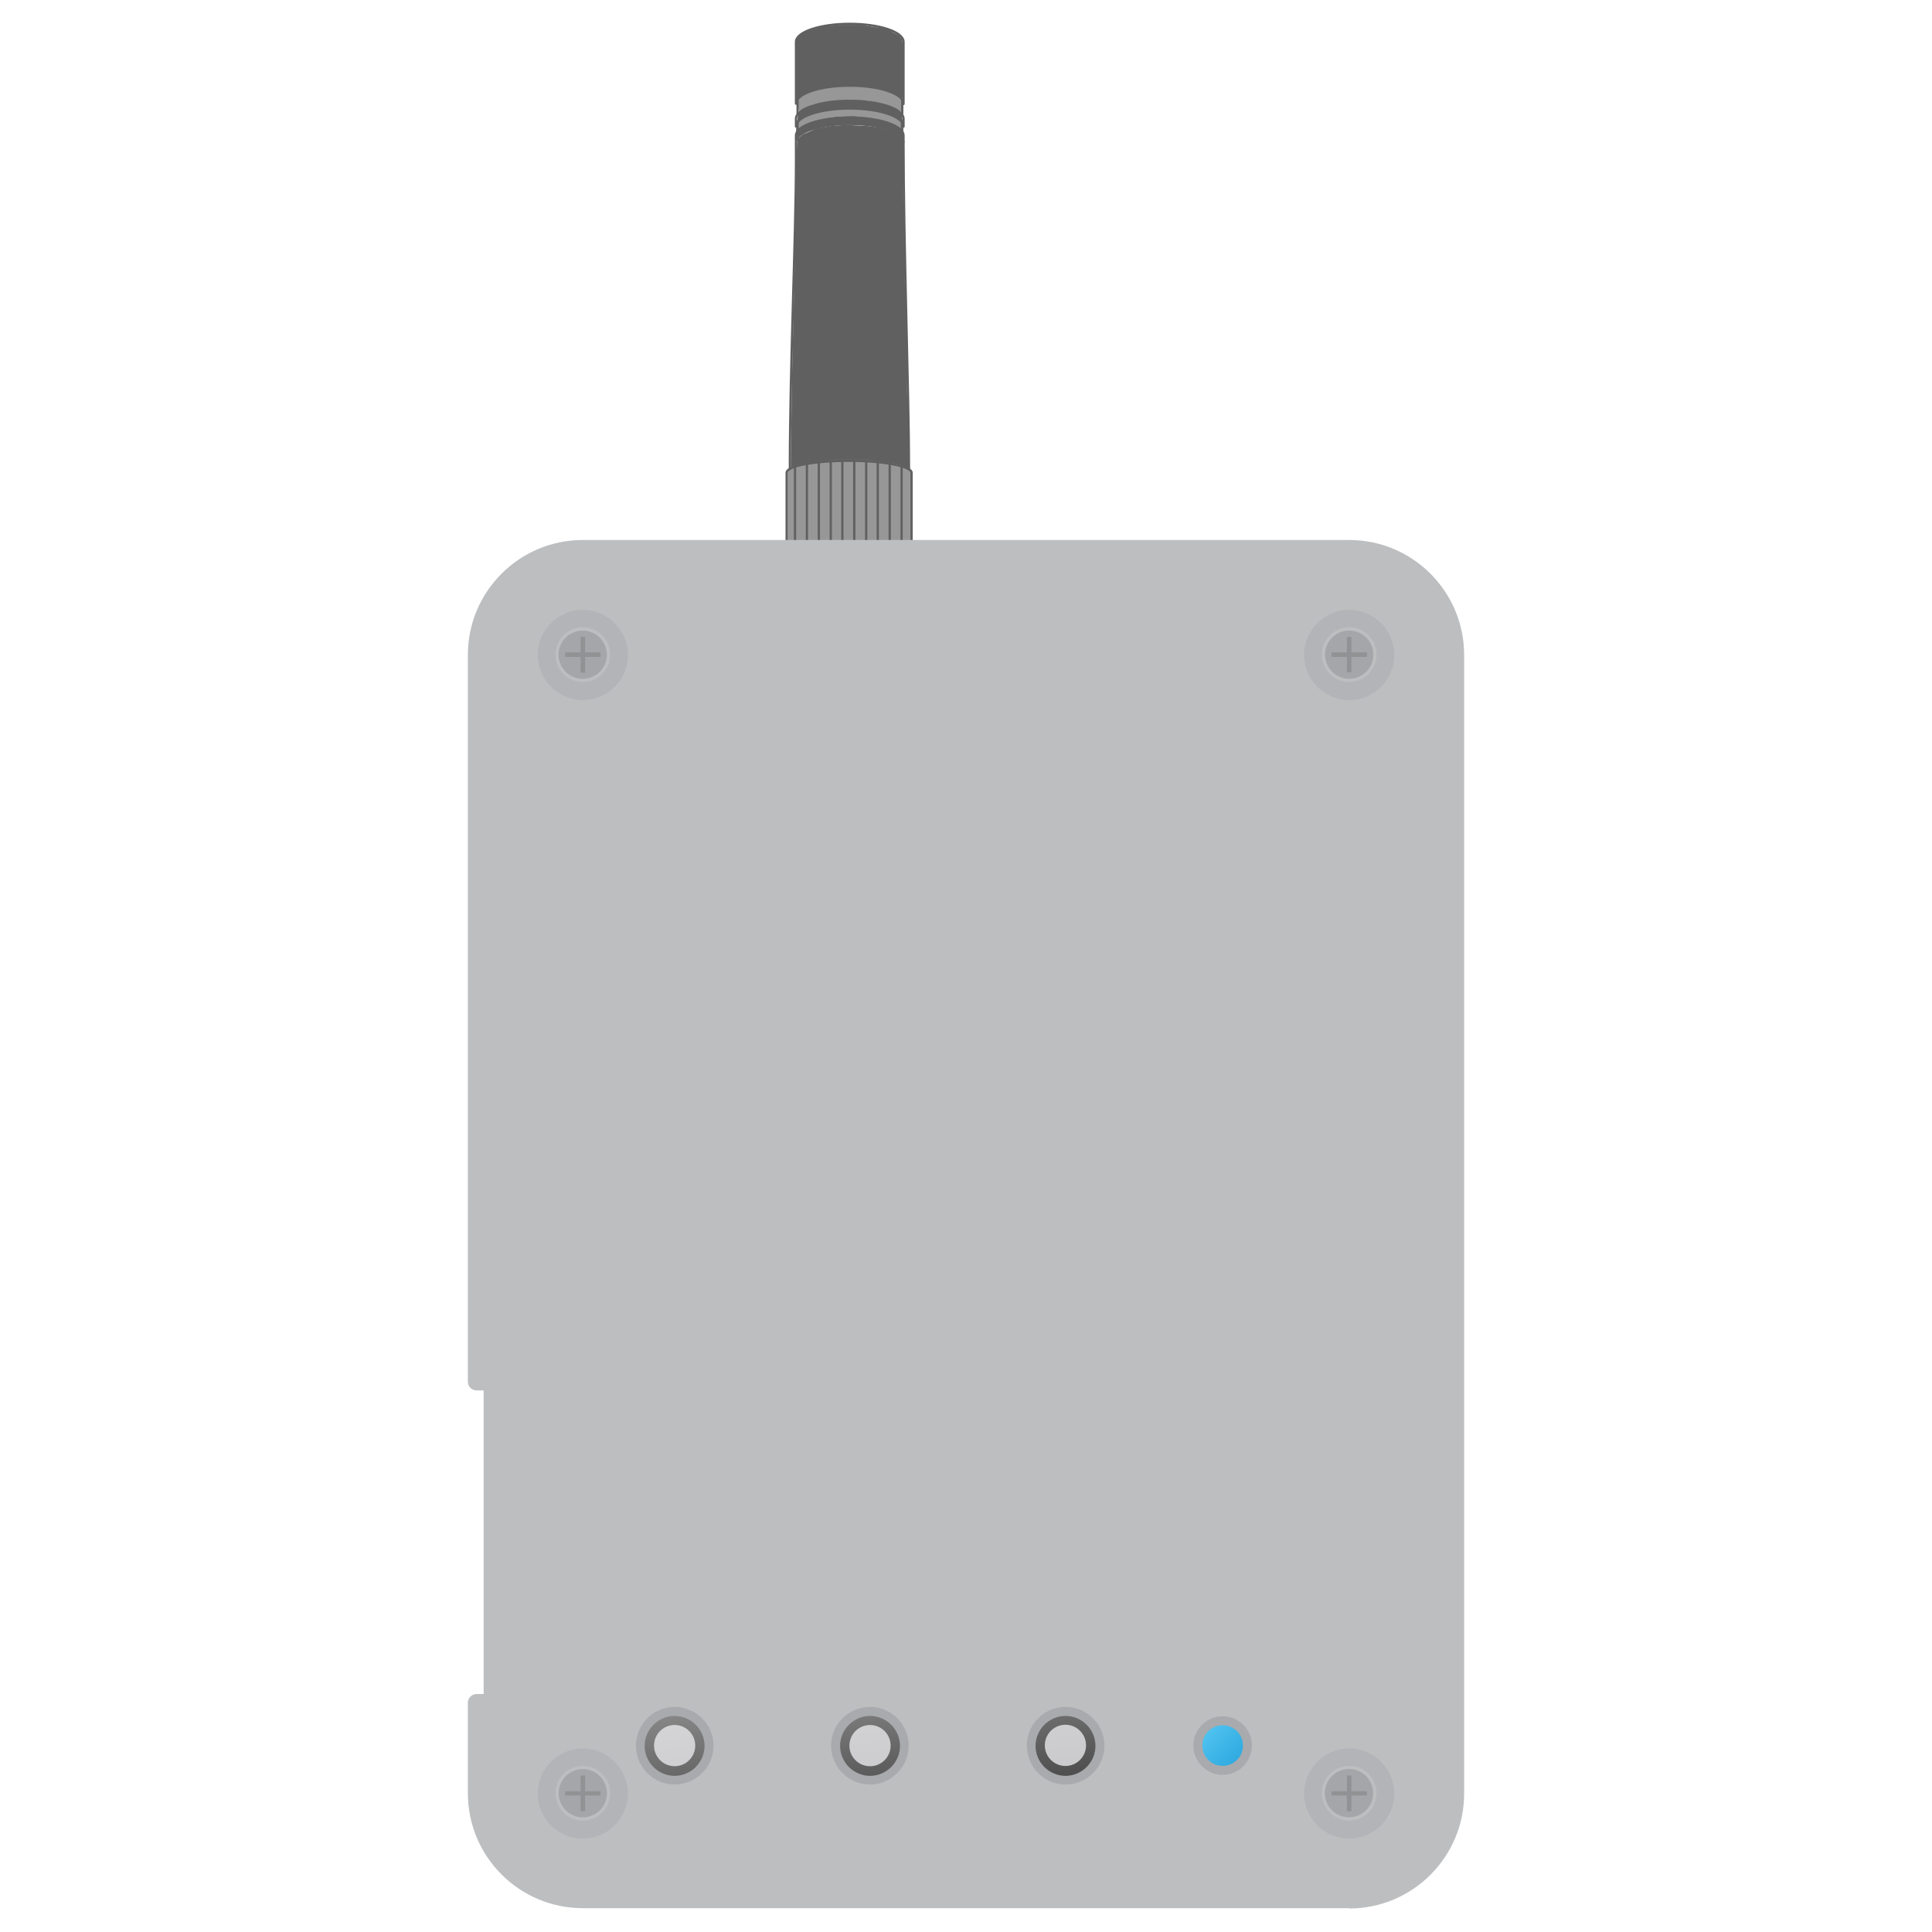 <?xml version="1.0" encoding="UTF-8"?>
<svg id="Layer_1" xmlns="http://www.w3.org/2000/svg" xmlns:xlink="http://www.w3.org/1999/xlink" version="1.1" viewBox="0 0 600 600">
  <!-- Generator: Adobe Illustrator 29.1.0, SVG Export Plug-In . SVG Version: 2.1.0 Build 142)  -->
  <defs>
    <style>
      .st0 {
        fill: #e8e9eb;
      }

      .st1 {
        fill: #6e6f72;
      }

      .st2 {
        fill: url(#linear-gradient2);
      }

      .st3 {
        fill: url(#linear-gradient1);
      }

      .st4 {
        fill: url(#linear-gradient3);
      }

      .st5 {
        fill: #bcbec0;
      }

      .st6 {
        fill: #979797;
      }

      .st7 {
        fill: url(#linear-gradient);
      }

      .st8 {
        fill: #404141;
        opacity: .2;
      }

      .st9 {
        fill: #606060;
      }

      .st10 {
        fill: #a8aaad;
      }

      .st11 {
        opacity: .8;
      }

      .st12 {
        opacity: .5;
      }

      .st13 {
        opacity: .3;
      }

      .st14 {
        fill: none;
        stroke: #606060;
        stroke-linecap: round;
        stroke-linejoin: round;
        stroke-width: .7px;
      }
    </style>
    <linearGradient id="linear-gradient" x1="206.8" y1="522.4" x2="215.2" y2="584.3" gradientTransform="translate(693.3 220.1) rotate(77.5)" gradientUnits="userSpaceOnUse">
      <stop offset="0" stop-color="#979797"/>
      <stop offset="1" stop-color="#333"/>
    </linearGradient>
    <linearGradient id="linear-gradient1" x1="266.4" y1="514.3" x2="274.8" y2="576.2" gradientTransform="translate(740.9 160.9) rotate(77.5)" xlink:href="#linear-gradient"/>
    <linearGradient id="linear-gradient2" x1="326.1" y1="506.3" x2="334.4" y2="568.2" gradientTransform="translate(788.4 101.6) rotate(77.5)" xlink:href="#linear-gradient"/>
    <linearGradient id="linear-gradient3" x1="363" y1="526.5" x2="401.2" y2="562.4" gradientTransform="translate(826.6 54) rotate(77.5)" gradientUnits="userSpaceOnUse">
      <stop offset="0" stop-color="#67c8f2"/>
      <stop offset=".3" stop-color="#51c4f1"/>
      <stop offset=".5" stop-color="#37b0e4"/>
      <stop offset=".7" stop-color="#23a0da"/>
      <stop offset=".7" stop-color="#2695d1"/>
      <stop offset="1" stop-color="#2f75b7"/>
    </linearGradient>
  </defs>
  <g>
    <line class="st9" x1="275.4" y1="136.8" x2="277" y2="137.3"/>
    <path class="st9" d="M274,138.5"/>
    <path class="st1" d="M248.6,148c-.8,0-1.4-.6-1.4-1.4,0-4.4,11.6-4.9,16-4.9,4.5,0,16.2.5,16.2,4.9,0,.8-.6,1.4-1.4,1.4-.8,0-1.4-.6-1.4-1.4-.3-.7-5.7-2.1-13.5-2.1-7.8,0-13,1.4-13.3,2.2,0,.8-.6,1.3-1.4,1.3Z"/>
    <g>
      <path class="st9" d="M247.8,30.5l2.5-1.7s5.1-1.5,5-1.5,4.3-.6,4.3-.6h6c0,0,3.5,0,3.5,0l4.8.9,3.6,1.3,2.2,1.3.9.4-.3-17.6-.2-.9-1-1.1-3.9-2.1-2.8-.4-5.2-.8h-5.8l-5.6.5-3.2.9-3,1-2.4,1.7v19.1s.5-.5.5-.5Z"/>
      <path class="st9" d="M245.9,145l2-.6,2.8-.6,3.3-.6,2.7-.2,3-.3h9.4c0,.1,2.4.3,2.4.3l2.7.3,2.2.4,2.8.6,2.2.8.8.5v-3.3c.1,0,.2-6.3.2-6.3v-3.4c-.1,0-.3-3.2-.3-3.2v-3.8c-.1,0-.4-3.7-.4-3.7v-3.3s0-2.4,0-2.4l-.2-10.1-.5-18.4-.6-32.7v-11.7s-.8-.9-.8-.9l-2.3-1.5-3.7-1.2-4.5-.6-6.4-.3s-4.4.3-4.4.3l-4.9.9-4,1.7-1.1.9-.7.6-.2,4.2-.6,34.8-.9,37.5-.3,25.5.4-.3Z"/>
      <polygon class="st6" points="249.6 35.9 248.5 37.3 247.2 38.8 247.2 41.5 252.4 38.9 255.2 38.3 260.4 37.8 265.2 37.5 269.5 37.7 274.8 38.9 277.7 40.1 279.3 40.8 280.6 41.2 280.6 38.6 279.3 36.4 276.2 34.8 269.1 33.3 259.9 33.2 254.7 34.1 250.3 35.3 249.6 35.9"/>
      <line class="st14" x1="247.7" y1="37.7" x2="247.7" y2="42"/>
      <line class="st14" x1="280.1" y1="37.7" x2="280.1" y2="42"/>
      <polygon class="st9" points="247.8 35.9 247.6 37.5 249 36.7 249.9 36.1 252.5 35.3 255.6 34.6 259.3 33.9 263.6 33.7 266.9 33.8 269.6 34 272.8 34.3 274.4 34.8 278.2 36.1 280 37.4 280.4 38.1 280 35.3 279 34.4 277.3 33.6 273.7 32.3 269.6 31.6 265.2 31.2 259.6 31.3 254.9 32.2 249.6 34 247.8 35.7 247.8 35.9"/>
      <polygon class="st9" points="247.8 40.9 247.8 42.4 249 41.7 249.9 41.1 252.5 40.3 255.6 39.6 259.3 38.9 263.6 38.7 266.9 38.8 269.6 39 272.8 39.3 274.4 39.8 278.2 41.1 280 42.4 280.4 43.1 280 40.3 279 39.4 277.3 38.6 273.7 37.3 269.6 36.6 265.2 36.1 259.6 36.3 254.9 37.2 249.6 39 247.8 40.7 247.8 40.9"/>
      <polygon class="st6" points="249.6 29.5 248.1 30.4 247.7 32.7 248.2 34.6 252.4 32.5 255.2 31.9 260.4 31.4 265.2 31.2 269.5 31.3 274.8 32.5 277.7 33.7 279.3 34.4 279.9 34.8 280.3 31.5 279.3 30 276.2 28.4 269.1 26.9 259.9 26.8 254.7 27.7 250.3 29 249.6 29.5"/>
      <path class="st6" d="M283.3,171c0-2.1-8.9,1.5-19.6,1.5s-19.1-3.6-19.1-1.5v-24.2c0-2.1,8.7-3.7,19.4-3.7s19.4,1.7,19.4,3.7v24.2Z"/>
      <path class="st14" d="M283,171c0-2.1-8.9,0-19.6,0s-19.1-2.1-19.1,0v-24.2c0-2.1,8.7-3.7,19.4-3.7s19.4,1.7,19.4,3.7v24.2Z"/>
      <path class="st14" d="M245.5,145.7"/>
      <path class="st14" d="M245.5,169.6"/>
      <line class="st14" x1="246.9" y1="168.9" x2="246.9" y2="145.1"/>
      <path class="st14" d="M248.8,144.6"/>
      <path class="st14" d="M248.8,168.9"/>
      <line class="st14" x1="250.6" y1="168.9" x2="250.6" y2="144.1"/>
      <line class="st14" x1="254.3" y1="168.9" x2="254.3" y2="143.3"/>
      <line class="st14" x1="258" y1="168.9" x2="258" y2="143.3"/>
      <line class="st14" x1="261.6" y1="168.9" x2="261.6" y2="143.3"/>
      <line class="st14" x1="265.3" y1="168.9" x2="265.3" y2="143.3"/>
      <line class="st14" x1="269" y1="168.9" x2="269" y2="143.3"/>
      <line class="st14" x1="272.6" y1="168.9" x2="272.6" y2="143.3"/>
      <line class="st14" x1="276.3" y1="168.9" x2="276.3" y2="144.2"/>
      <line class="st14" x1="280" y1="168.9" x2="280" y2="145.1"/>
      <path class="st14" d="M247.2,45.2v-3.1c0-3.1,7.5-5.6,16.7-5.6s16.7,2.5,16.7,5.6v2c0-3.1-7.5-5.6-16.7-5.6s-16.7,2.5-16.7,5.6v5.7c0,22.9-1.9,64-1.9,95.8"/>
      <path class="st14" d="M282.3,145.6c0-22.9-1.7-69.8-1.7-101.5"/>
      <path class="st14" d="M280.6,39.3c0-3.1-7.5-5.6-16.7-5.6s-16.7,2.5-16.7,5.6v-2.4c0-3.1,7.5-5.6,16.7-5.6s16.7,2.5,16.7,5.6v2.4Z"/>
      <path class="st14" d="M280.6,32.2c0-3.1-7.5-5.6-16.7-5.6s-16.7,2.5-16.7,5.6V13c0-3.1,7.5-5.6,16.7-5.6s16.7,2.5,16.7,5.6v19.3Z"/>
      <line class="st14" x1="247.7" y1="31.1" x2="247.7" y2="35.4"/>
      <line class="st14" x1="280.2" y1="35.3" x2="280.2" y2="31"/>
    </g>
  </g>
  <g>
    <path class="st1" d="M449.3,417.3c-.8,0-1.4-.6-1.4-1.4,0-.8.6-1.4,1.4-1.4.7-.3,2.1-4.4,2.1-12.2,0-7.8-1.4-11.8-2.2-12.2-.8,0-1.3-.6-1.3-1.4,0-.8.6-1.4,1.4-1.4,4.4,0,4.9,10.4,4.9,14.9s-.3,7.1-.9,9.6c-.3,1.3-1.2,5.3-4,5.3Z"/>
    <path class="st1" d="M449.3,490.4c-.8,0-1.4-.6-1.4-1.4,0-.8.6-1.4,1.4-1.4.7-.3,2.1-4.4,2.1-12.2,0-7.8-1.4-11.8-2.2-12.2-.8,0-1.3-.6-1.3-1.4,0-.8.6-1.4,1.4-1.4,4.4,0,4.9,10.4,4.9,14.9,0,3.7-.3,7.1-.9,9.6-.3,1.3-1.2,5.3-4,5.3Z"/>
    <path class="st5" d="M419,589.9h-238c-18.1,0-32.9-14.8-32.9-32.9v-28.1s4.9,0,4.9,0v-99.8s-4.9,0-4.9,0v-225.7c0-18.1,14.8-32.9,32.9-32.9h238c18.1,0,32.9,14.8,32.9,32.9v353.6c0,18.1-14.8,32.9-32.9,32.9Z"/>
    <path class="st5" d="M419,592.6h-238c-19.7,0-35.7-16-35.7-35.7v-28.1c0-1.5,1.2-2.7,2.7-2.7h2.2s0-94.3,0-94.3h-2.2c-1.5,0-2.7-1.2-2.7-2.7v-225.7c0-19.7,16-35.7,35.7-35.7h238c19.7,0,35.7,16,35.7,35.7v353.6c0,19.7-16,35.7-35.7,35.7ZM150.8,531.6v25.4c0,16.7,13.5,30.2,30.2,30.2h238c16.7,0,30.2-13.5,30.2-30.2V203.3c0-16.7-13.5-30.2-30.2-30.2h-238c-16.7,0-30.2,13.5-30.2,30.2v223s2.2,0,2.2,0c1.5,0,2.7,1.2,2.7,2.7v99.8c0,1.5-1.2,2.7-2.7,2.7h-2.2Z"/>
    <g>
      <circle class="st7" cx="209.5" cy="542.2" r="10.7" transform="translate(-365.2 629.1) rotate(-77.5)"/>
      <path class="st10" d="M209.5,554.2c-6.6,0-12-5.4-12-12.1,0-6.6,5.4-12,12-12,6.6,0,12.1,5.4,12.1,12,0,6.6-5.4,12.1-12.1,12.1ZM209.5,532.9c-5.1,0-9.3,4.2-9.3,9.3,0,5.1,4.2,9.3,9.3,9.3,5.1,0,9.3-4.2,9.3-9.3,0-5.1-4.2-9.3-9.3-9.3Z"/>
    </g>
    <g>
      <circle class="st3" cx="270.2" cy="542.2" r="10.7" transform="translate(-317.6 688.4) rotate(-77.5)"/>
      <path class="st10" d="M270.2,554.2c-6.6,0-12.1-5.4-12.1-12.1,0-6.6,5.4-12,12.1-12,6.6,0,12,5.4,12,12,0,6.6-5.4,12.1-12,12.1ZM270.2,532.9c-5.1,0-9.3,4.2-9.3,9.3,0,5.1,4.2,9.3,9.3,9.3,5.1,0,9.3-4.2,9.3-9.3,0-5.1-4.2-9.3-9.3-9.3Z"/>
    </g>
    <g>
      <circle class="st2" cx="330.9" cy="542.2" r="10.7" transform="translate(-270.1 747.7) rotate(-77.5)"/>
      <path class="st10" d="M330.9,554.2c-6.6,0-12-5.4-12-12.1,0-6.6,5.4-12,12-12,6.6,0,12.1,5.4,12.1,12,0,6.6-5.4,12.1-12.1,12.1ZM330.9,532.9c-5.1,0-9.3,4.2-9.3,9.3,0,5.1,4.2,9.3,9.3,9.3,5.1,0,9.3-4.2,9.3-9.3,0-5.1-4.2-9.3-9.3-9.3Z"/>
    </g>
    <g>
      <circle class="st4" cx="379.7" cy="542.2" r="7.7" transform="translate(-231.9 795.3) rotate(-77.5)"/>
      <path class="st10" d="M379.7,551.2c-5,0-9.1-4.1-9.1-9.1,0-5,4.1-9.1,9.1-9.1,5,0,9.1,4.1,9.1,9.1,0,5-4.1,9.1-9.1,9.1ZM379.7,535.8c-3.5,0-6.3,2.8-6.3,6.3,0,3.5,2.8,6.3,6.3,6.3,3.5,0,6.3-2.8,6.3-6.3,0-3.5-2.8-6.3-6.3-6.3Z"/>
    </g>
    <g class="st11">
      <circle class="st0" cx="209.5" cy="542.2" r="6.4" transform="translate(-362.7 644.3) rotate(-79)"/>
    </g>
    <g class="st11">
      <circle class="st0" cx="270.2" cy="542.2" r="6.4" transform="translate(-313.6 703.9) rotate(-79)"/>
    </g>
    <g class="st11">
      <circle class="st0" cx="330.9" cy="542.2" r="6.4" transform="translate(-264.5 763.4) rotate(-79)"/>
    </g>
    <g>
      <g class="st12">
        <path class="st10" d="M181,217.4c-7.7,0-14-6.3-14-14,0-7.7,6.3-14,14-14,7.7,0,14,6.3,14,14,0,7.7-6.3,14-14,14ZM181,194.8c-4.7,0-8.5,3.8-8.5,8.5,0,4.7,3.8,8.5,8.5,8.5,4.7,0,8.5-3.8,8.5-8.5,0-4.7-3.8-8.5-8.5-8.5Z"/>
      </g>
      <g class="st13">
        <circle class="st1" cx="181" cy="203.3" r="7.5" transform="translate(-85.5 258.9) rotate(-60.1)"/>
      </g>
      <polygon class="st8" points="186.5 202.6 181.7 202.6 181.7 197.8 180.3 197.8 180.3 202.6 175.5 202.6 175.5 204 180.3 204 180.3 208.9 181.7 208.9 181.7 204 186.5 204 186.5 202.6"/>
    </g>
  </g>
  <g>
    <g class="st12">
      <path class="st10" d="M419,217.4c-7.7,0-14-6.3-14-14,0-7.7,6.3-14,14-14,7.7,0,14,6.3,14,14,0,7.7-6.3,14-14,14ZM419,194.8c-4.7,0-8.5,3.8-8.5,8.5,0,4.7,3.8,8.5,8.5,8.5s8.5-3.8,8.5-8.5c0-4.7-3.8-8.5-8.5-8.5Z"/>
    </g>
    <g class="st13">
      <circle class="st1" cx="419" cy="203.3" r="7.5" transform="translate(33.9 465.2) rotate(-60.1)"/>
    </g>
    <polygon class="st8" points="424.5 202.6 419.7 202.6 419.7 197.8 418.3 197.8 418.3 202.6 413.5 202.6 413.5 204 418.3 204 418.3 208.8 419.7 208.8 419.7 204 424.5 204 424.5 202.6"/>
  </g>
  <g>
    <g class="st12">
      <path class="st10" d="M419,571c-7.7,0-14-6.3-14-14,0-7.7,6.3-14,14-14s14,6.3,14,14c0,7.7-6.3,14-14,14ZM419,548.4c-4.7,0-8.5,3.8-8.5,8.5,0,4.7,3.8,8.5,8.5,8.5,4.7,0,8.5-3.8,8.5-8.5,0-4.7-3.8-8.5-8.5-8.5Z"/>
    </g>
    <g class="st13">
      <circle class="st1" cx="419" cy="556.9" r="7.5" transform="translate(-272.7 642.5) rotate(-60.1)"/>
    </g>
    <polygon class="st8" points="424.5 556.3 419.7 556.3 419.7 551.4 418.3 551.4 418.3 556.3 413.5 556.3 413.5 557.6 418.3 557.6 418.3 562.5 419.7 562.5 419.7 557.6 424.5 557.6 424.5 556.3"/>
  </g>
  <g>
    <g class="st12">
      <path class="st10" d="M181,571c-7.7,0-14-6.3-14-14,0-7.7,6.3-14,14-14,7.7,0,14,6.3,14,14,0,7.7-6.3,14-14,14ZM181,548.4c-4.7,0-8.5,3.8-8.5,8.5,0,4.7,3.8,8.5,8.5,8.5,4.7,0,8.5-3.8,8.5-8.5,0-4.7-3.8-8.5-8.5-8.5Z"/>
    </g>
    <g class="st13">
      <circle class="st1" cx="181" cy="556.9" r="7.5" transform="translate(-392 436.2) rotate(-60.1)"/>
    </g>
    <polygon class="st8" points="186.5 556.3 181.7 556.3 181.7 551.4 180.3 551.4 180.3 556.3 175.5 556.3 175.5 557.6 180.3 557.6 180.3 562.5 181.7 562.5 181.7 557.6 186.5 557.6 186.5 556.3"/>
  </g>
</svg>
